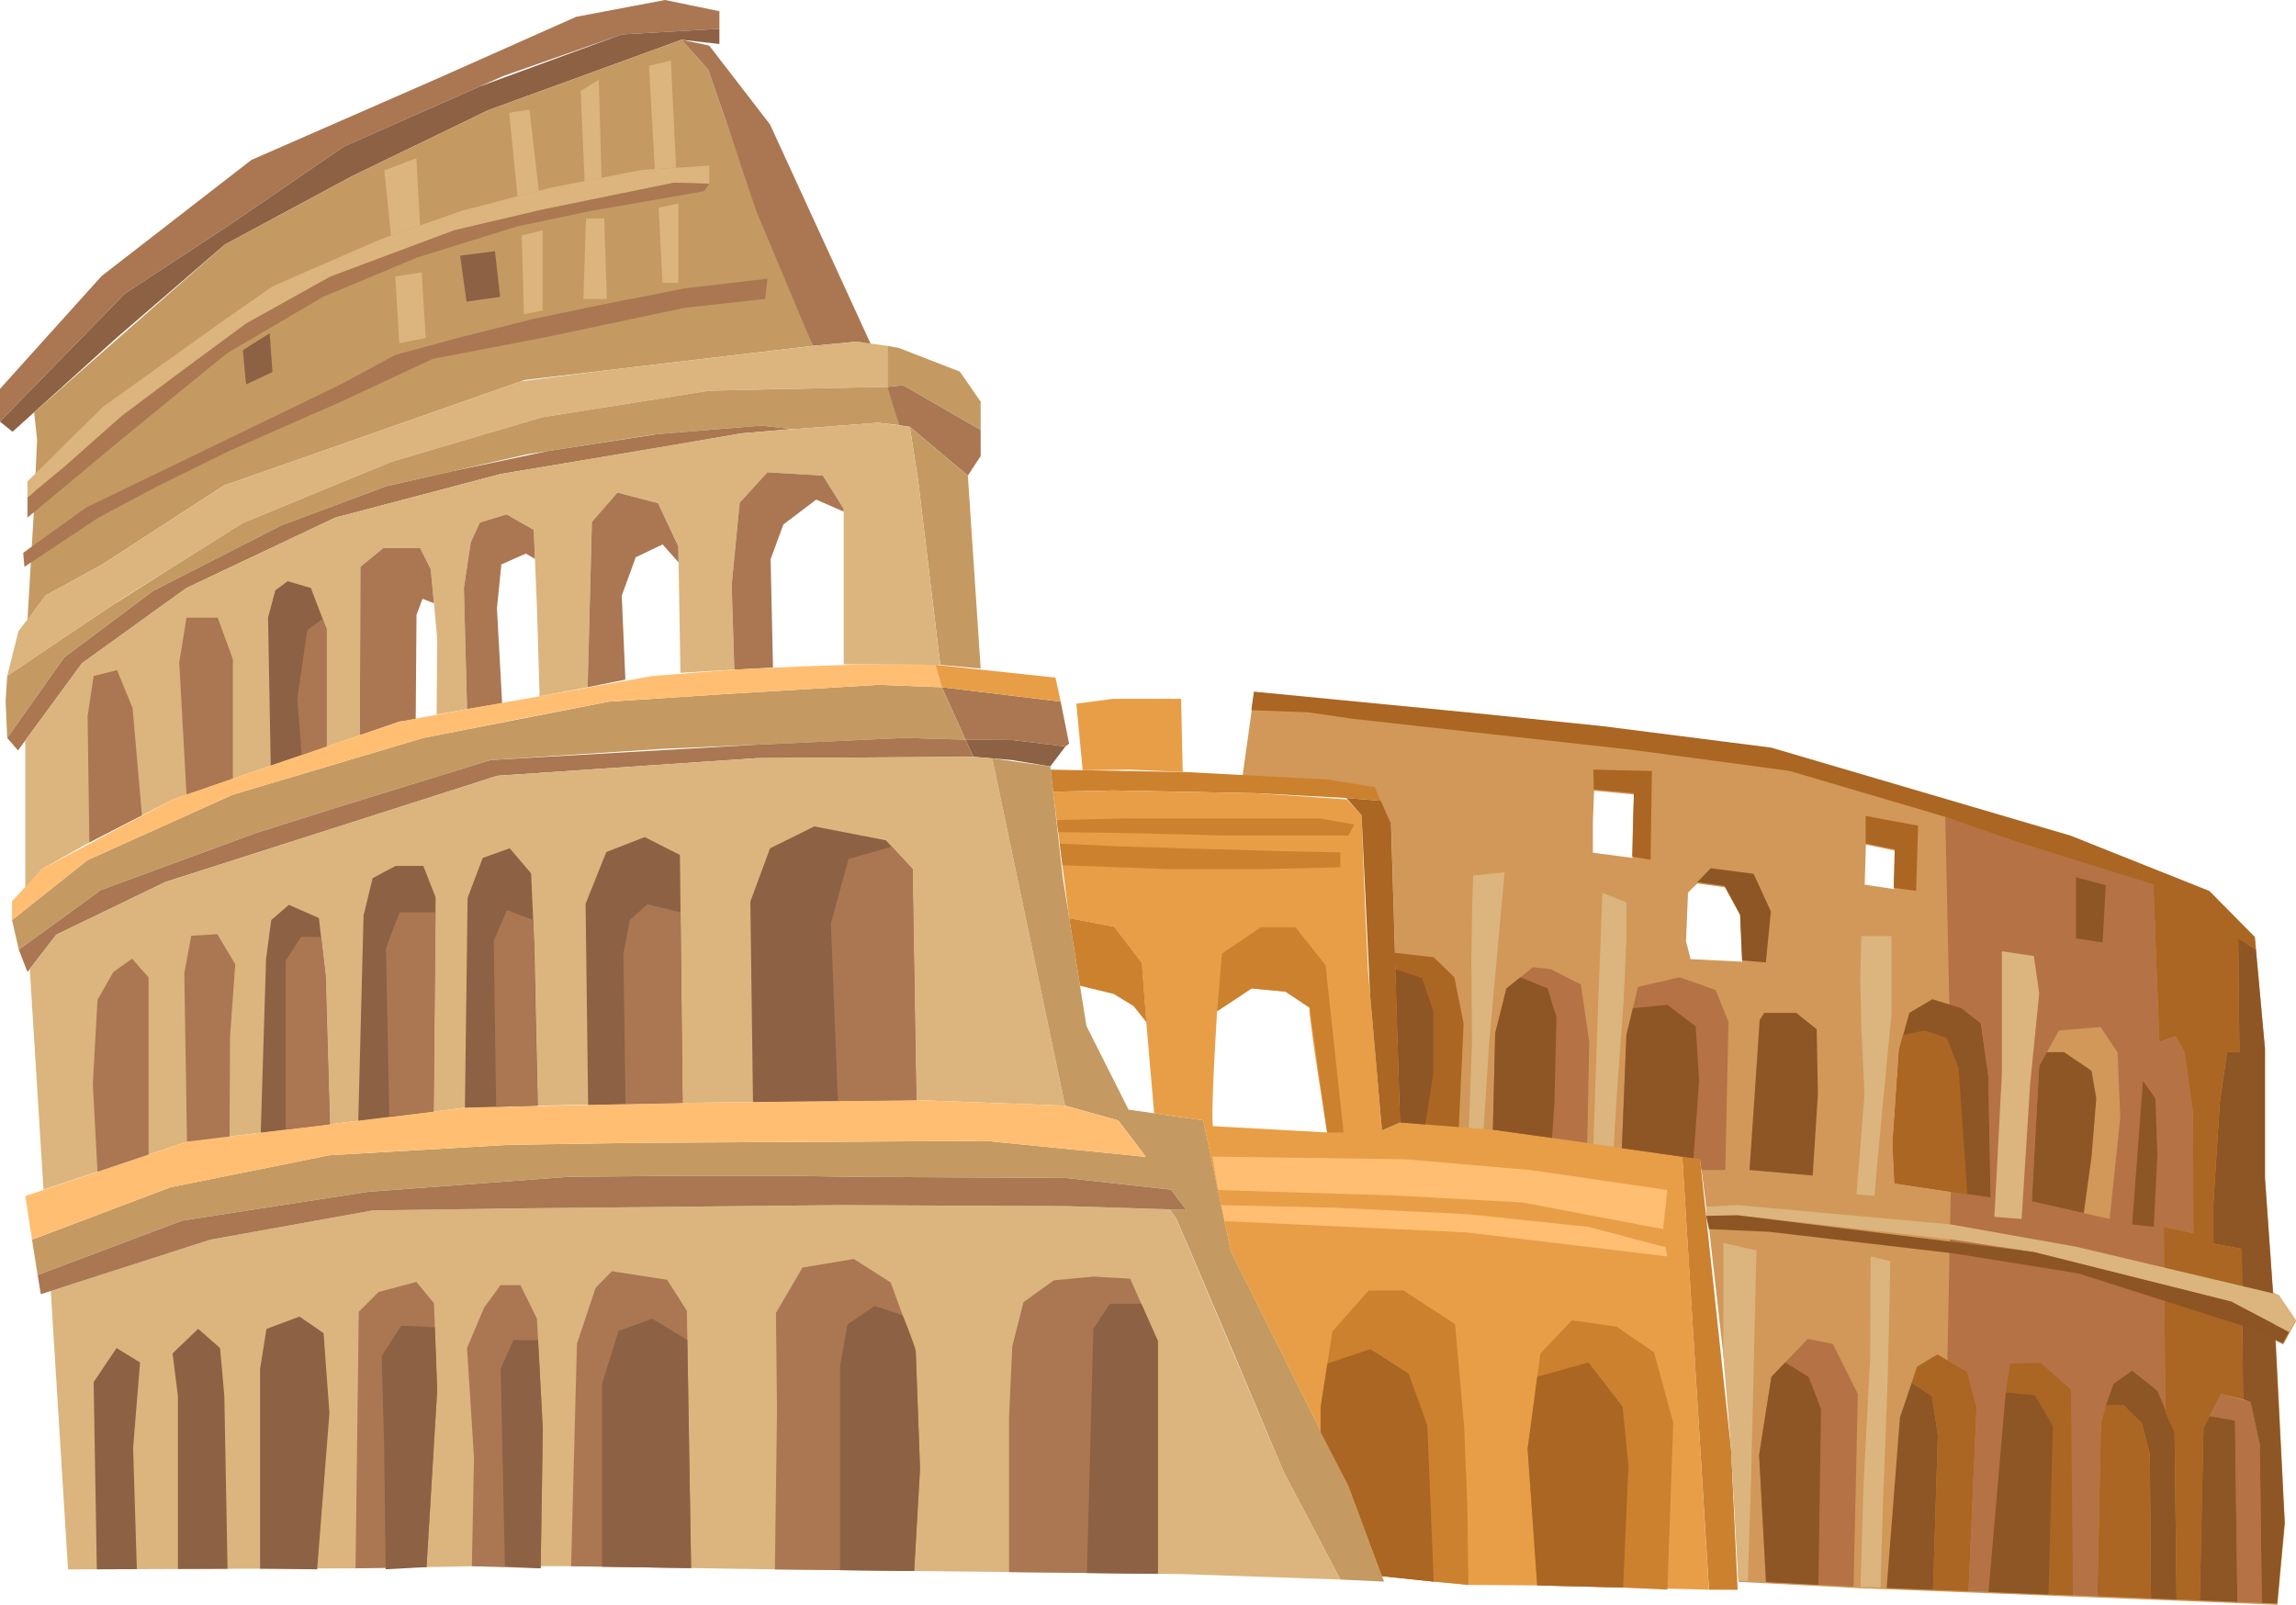 <svg xmlns="http://www.w3.org/2000/svg" viewBox="0 0 1208.49 844.87"><defs><style>.cls-1{fill:#d19859;}.cls-2{fill:#aa7752;}.cls-3{fill:#8c6144;}.cls-4{fill:#c49a62;}.cls-5{fill:#dbb57d;}.cls-6{fill:#aa7751;}.cls-7{fill:#cc812f;}.cls-8{fill:#e89e46;}.cls-9{fill:#b57245;}.cls-10{fill:#8e5624;}.cls-11{fill:none;}.cls-12{fill:#ab7852;}.cls-13{fill:#ffbe71;}.cls-14{fill:#a62;}.cls-15{fill:#8d5523;}</style></defs><g id="Layer_4" data-name="Layer 4"><path class="cls-1" d="M1237.51,765.12l6.74-12.36-9-13.2-3.09-2L1228,678.07V609.84l-5.34-58.69L1198.76,527l-73.08-29.13L968.16,451.54l-89.3-11.37-68-6.95-77.08-7.37-37.9-3.79L689.73,466l44.88,2.36,25,4L768,491.62l2,68,2.8,89.29,53.64,4.21L892,662.77l38.72,5.47,4.7,36.79,10.25,90.83,5.2,94.21,64.3,3.37,108.1,4.21,111.2,4.49,3.93-42.68-4.77-96.31ZM895,508.93l-20.84-2.74V489.76l.63-16.21,21.06,2-.64,16.95Zm56.76,30.43,1,24.22-27.16-1.37-2.43-9.37,1.06-25.59a64.87,64.87,0,0,1,5-4.84l14.42,2ZM1017.22,523l.64-21.06,15.26,3.16-.52,20.21Z" transform="translate(-35.75 -57.27)"/></g><g id="Layer_2" data-name="Layer 2"><polygon class="cls-2" points="0 204.7 53.49 145.31 132.25 84.24 230.39 41.28 303.26 8.85 350.01 0 378.65 5.9 378.65 15.16 327.26 18.11 264.93 40.01 181.11 77.08 120.88 118.35 65.71 154.58 0 221.97 0 204.7"/><polygon class="cls-3" points="0 221.97 6.6 227.3 61.63 177.6 118.35 128.74 185.18 92.8 257.07 57.98 358.71 20.92 378.65 23.16 378.65 15.16 327.26 18.11 252.25 45.62 181.11 77.08 120.88 118.35 65.71 154.58 0 221.97"/><polygon class="cls-4" points="17.98 217.02 118.35 128.74 185.18 92.8 257.07 57.98 358.71 20.92 372.75 36.64 388.48 82.13 427.79 182.09 276.16 200.06 172.27 236.57 117.79 255.66 53.77 297.22 24.01 313.51 14.46 326.42 17.83 269.14 19.52 231.51 17.98 217.02"/><polygon class="cls-2" points="358.71 20.92 373.31 24.01 405.32 65.56 458.39 181.25 451.09 179.85 427.79 182.09 398.02 110.98 381.89 63.07 372.75 36.64 358.71 20.92"/><polygon class="cls-5" points="9.69 332.32 24.01 313.51 53.77 297.22 117.79 255.66 172.27 236.57 235.37 214.4 274.15 200.77 316.44 195.29 368.95 189.07 427.79 182.09 451.09 179.85 467.1 182.09 467.1 203.72 422.17 204.56 373.31 205.68 285.14 219.72 206.24 243.03 127.83 275.32 63.88 315.47 29.9 338.21 3.79 355.9 9.69 332.32"/><polygon class="cls-4" points="3.79 388.48 33.84 346.08 80.73 310.98 148.4 276.44 203.44 255.94 277.14 239.24 344.32 228.71 400.55 224.07 417.4 225.97 442.46 224.07 462.26 222.56 473.21 223.86 468.15 205.54 467.1 203.72 438.88 204.25 404.98 204.95 373.31 205.68 317.16 214.62 285.14 219.72 245.22 231.51 206.24 243.03 148.58 266.77 127.83 275.32 97.42 294.41 59.08 318.69 27.92 339.56 3.79 355.9 2.95 368.96 3.79 388.48"/><polygon class="cls-4" points="467.1 182.09 473.21 183.22 505.22 195.64 516.17 211.44 516.17 226.39 475.31 202.8 467.1 203.72 467.1 182.09"/><polygon class="cls-2" points="509.43 250.4 516.17 240.08 516.17 226.39 475.31 202.8 467.1 203.72 473.21 223.86 478.89 224.71 509.43 250.4"/><polygon class="cls-6" points="9.48 395.08 43.17 349.17 98.14 309.57 176.48 272.51 263.81 249.49 349.73 235.16 390.3 228.14 416.73 225.89 400.55 224.07 345.67 228.59 288.26 237.49 238.08 248.09 203.44 255.94 148.4 276.44 80.73 310.98 33.84 346.08 3.79 388.48 9.48 395.08"/><polygon class="cls-4" points="478.89 224.71 509.43 250.4 516.17 351.97 494.9 350.01 483.38 253.98 478.89 224.71"/><polygon class="cls-5" points="444.07 349.73 494.9 350.01 483.38 253.98 478.89 224.71 462.26 222.56 408.43 226.6 390.3 228.14 263.81 249.49 176.48 272.51 98.14 309.57 43.17 349.17 13.31 389.86 13.31 467.66 22.04 457.55 47.03 443.51 91.12 420.77 142.5 403.08 189.4 387.07 189.68 298.41 201.75 288.51 221.13 288.51 226.74 299.75 230.11 335.97 229.83 376.12 245.83 373.31 244.15 309.57 247.8 285.43 252.57 275.04 266.61 270.82 280.93 278.97 282.62 319.68 284.02 366.57 309.29 361.8 311.54 274.76 325.02 259.31 346.36 264.93 357.03 287.67 358.15 354.22 386.51 352.54 385.11 307.89 389.32 264.65 403.92 248.64 433.12 250.4 444.07 267.88 444.07 349.73"/><polygon class="cls-2" points="560.81 392.97 562.71 391.5 558.29 369.38 495.74 361.8 508.17 389.39 532.8 389.6 560.81 392.97"/><polygon class="cls-3" points="552.81 403.5 560.81 392.97 532.8 389.6 508.17 389.39 512.38 398.44 532.59 400.13 552.81 403.5"/><polyline class="cls-4" points="495.74 361.8 508.17 389.39 475.73 388.48 416.73 391.29 348.96 394.23 258.19 400.13 178.37 424.77 134.99 438.46 53.07 468.57 9.9 499.95 6.32 484.37 46.12 452.78 122.57 418.34 222.81 388.48 320.52 369.38 385.11 365.17 462.26 360.54 495.74 361.8"/><polygon class="cls-2" points="14.46 511.75 29.62 492.09 87.19 464.29 261.84 408.41 398.31 399.15 512.38 398.44 508.17 389.39 475.73 388.48 396.9 392.15 258.19 400.13 178.37 424.77 134.99 438.46 53.07 468.57 9.9 499.95 14.46 511.75"/><polygon class="cls-5" points="15.68 510.17 29.62 492.09 87.19 464.29 261.84 408.41 398.31 399.15 512.38 398.44 522.26 399.27 560.6 582.08 482.26 579.14 359.27 580.61 283.04 582.08 244.71 583.14 98.42 601.04 22.89 626.31 15.68 510.17"/><polygon class="cls-4" points="522.26 399.27 552.81 403.5 559.48 462.61 571.84 540.11 594.02 584.19 633.33 589.81 647.93 658.88 691.17 745.37 709.71 782.15 728.52 832.69 705.49 831.57 675.73 775.13 648.77 711.11 627.43 660.85 619.15 641.61 615.64 636.7 624.34 636.98 616.34 626.31 560.6 620.13 449.13 619.57 416.56 619.01 357.59 619.01 299.19 619.57 193.89 627.43 95.89 642.6 19.8 671.24 16.85 652.63 89.71 625.05 173.32 608.2 267.45 602.72 333.79 601.67 518.91 600.62 603.14 609.04 588.61 589.88 560.6 582.08 522.26 399.27"/><polygon class="cls-5" points="35.8 826.23 187.15 825.67 248.36 824.55 300.59 824.55 407.85 826.23 531.12 827.64 621.89 828.69 705.49 831.57 675.73 775.13 619.15 641.61 615.64 636.7 562.29 635.01 442.11 634.45 274.19 636.14 196.13 637.26 110.77 652.63 26.73 679.66 35.8 826.23"/><polygon class="cls-7" points="553 405.19 623.78 406.45 698.75 410.38 723.74 414.4 726.83 421.61 708.65 420.14 661.27 417.61 586.3 416.13 554.31 416.79 553 405.19"/><polygon class="cls-8" points="566.5 370.44 585.88 367.91 621.68 367.91 622.51 406.43 594.51 405.19 569.87 405.49 566.5 370.44"/><path class="cls-8" d="M927.69,770.91l-6.45-104.46-94.91-14L772.7,648.2l-9.55,4.21L755.85,569l-1.69-36.79-1.75-45.77-7.69-8.31L697,474.88l-75-1.47-32,.65,8.49,66.61,23.64,4.48,14.6,19.09,2.11,28.36,4.4,50.79,25.78,3.69,14.6,69.07,43.25,86.49,18.53,36.78,17.73,47.65,45.45,4.58,36.22.28,90.41,2.25ZM725,587.76c-.79,3.54,9.27,65.71,9.27,65.71l-60-3.3c-1.53-4.1,2.1-60.51,2.1-60.51l18.11-12,17.91,1.69Z" transform="translate(-35.75 -57.27)"/><polyline class="cls-9" points="1023.91 430.04 1133.42 465.63 1136.58 548.6 1145 545.44 1149.85 553.92 1154.27 585.59 1154.48 649.26 1138.9 645.89 1139.74 743.82 1135.53 732.17 1122.26 721.5 1112.36 728.52 1105.83 749.51 1103.93 840.38 1036.12 837.72 1040.34 740.87 1035.49 722.13 1025 716.12 1026.77 627.37 1047.78 630.52 1046.52 566.36 1042.59 538.7 1032.34 530.7 1026.02 528.78 1023.91 430.04"/><polygon class="cls-7" points="914.61 836.99 911.18 763.56 894.82 610.3 885.48 609.18 899.52 836.9 914.61 836.99"/><polyline class="cls-10" points="1108.57 739.61 1112.36 728.52 1122.26 721.5 1135.53 732.17 1144.58 753.93 1145.63 842.07 1132.16 841.54 1131.53 765.51 1127.32 749.5 1117.42 739.61 1108.57 739.61"/><polyline class="cls-11" points="1162.97 745.53 1176.38 747.82 1177.65 843.36 1157.84 842.56 1159.82 751.54 1162.97 745.53"/><polyline class="cls-9" points="1162.97 745.53 1169.08 733.85 1184.6 738.13 1189.44 760.46 1190.49 843.88 1177.65 843.36 1176.38 747.82 1162.97 745.53"/><polyline class="cls-10" points="1178.07 493.85 1187.38 499.95 1192.11 551.9 1192.11 620.13 1196.32 679.66 1202.5 801.52 1198.57 844.21 1190.49 843.88 1189.44 760.46 1184.6 738.13 1180.6 736.66 1179.96 657.48 1165.01 654.74 1165.01 633.47 1168.38 580.4 1172.17 553.92 1178.7 553.92 1178.07 493.85"/></g><g id="Layer_3" data-name="Layer 3"><polygon class="cls-5" points="14.46 253.42 54.33 214.1 117.79 168.62 143.63 150.65 200.35 125.94 243.03 110.98 289.08 98.98 337.94 89.43 373.31 87.19 373.31 96.73 354.78 96.17 282.34 110.98 239.09 121.23 173.95 145.59 129.59 170.3 95.33 195.57 63.88 219.16 34.12 245.55 14.46 261.84 14.46 253.42"/><polygon class="cls-12" points="14.46 272.51 61.63 233.2 98.7 202.87 119.48 186.03 170.02 156.26 219.44 135.62 272.09 119.2 311.26 110.98 370.65 100.66 373.31 96.73 354.78 96.17 286.21 110.19 239.09 121.23 173.95 145.59 129.59 170.3 95.33 195.57 63.88 219.16 34.12 245.55 14.46 261.84 14.46 272.51"/><polygon class="cls-5" points="202.31 89.71 219.16 83.25 221.13 118.66 205.79 124.03 202.31 89.71"/><polygon class="cls-5" points="268.02 59.39 278.69 57.7 283.6 100.41 272.41 103.32 268.02 59.39"/><polygon class="cls-5" points="305.64 47.88 315.19 41.98 316.59 93.6 307.72 95.34 305.64 47.88"/><polygon class="cls-5" points="341.58 34.68 353.1 31.87 355.85 88.3 344.68 89 341.58 34.68"/><polygon class="cls-5" points="346.64 109.37 357.03 107.12 357.03 148.96 348.72 148.96 346.64 109.37"/><polygon class="cls-5" points="308.45 114.98 318 114.98 319.4 157.38 307.05 157.38 308.45 114.98"/><polygon class="cls-5" points="274.62 124.03 285.57 121.23 285.57 163.42 275.81 165.53 274.62 124.03"/><polygon class="cls-3" points="242.18 134.57 260.51 132.25 263.24 156.26 245.55 158.79 242.18 134.57"/><polygon class="cls-5" points="208.07 145.52 221.97 143.38 224.07 177.95 210.17 180.69 208.07 145.52"/><polygon class="cls-3" points="127.83 184.34 141.94 175.43 143.41 195.85 129.52 202.38 127.83 184.34"/><polygon class="cls-2" points="12.21 291.04 45.35 267.18 120.88 230.67 179.29 202.38 208.07 186.87 242.18 177.6 280.09 168.06 316.31 160.47 360.68 151.77 403.92 146.71 402.8 157.38 360.4 162.03 286.83 177.6 227.86 188.9 179.85 211.3 121.16 237.13 82.97 255.94 51.81 272.51 12.85 298.41 12.21 291.04"/><polygon class="cls-2" points="49.28 355.9 61.63 352.82 69.78 372.75 74.72 429.23 47.03 443.51 46.12 377.07 49.28 355.9"/><polygon class="cls-2" points="98.18 418.34 94.35 348.75 98.18 325.16 114.56 325.16 122.57 347.06 122.57 409.94 98.18 418.34"/><polygon class="cls-3" points="142.5 403.08 141.1 325.16 144.89 310.84 151.42 305.99 163.63 309.57 171.84 331.06 171.84 393.06 142.5 403.08"/><polygon class="cls-2" points="169.84 325.82 161.74 331.62 156.47 367.84 158.81 397.51 171.84 393.06 171.84 331.06 169.84 325.82"/><polygon class="cls-2" points="189.4 387.07 189.68 298.41 201.75 288.51 221.13 288.51 226.74 299.75 228.4 317.61 222.39 315.26 219.23 323.68 218.81 378.65 210.26 379.91 189.4 387.07"/><polygon class="cls-2" points="245.83 373.31 244.15 309.57 247.8 285.43 252.57 275.04 266.61 270.82 280.93 278.97 281.56 294.21 276.72 291.46 263.88 297.15 261.56 320.31 264.3 370.23 245.83 373.31"/><polygon class="cls-2" points="309.29 361.8 311.54 274.76 325.02 259.31 346.36 264.93 357.03 287.67 357.17 296.1 348.75 286.62 334.63 293.36 327.26 313.58 329.16 357.8 309.29 361.8"/><polygon class="cls-2" points="386.51 352.54 385.11 307.89 389.32 264.65 403.92 248.64 433.12 250.4 444.07 267.88 444.07 269.35 429.61 263.03 412.35 276.09 405.61 294.41 406.87 351.48 386.51 352.54"/><polygon class="cls-13" points="6.32 474.47 22.04 457.55 91.12 420.77 122.57 409.94 171.84 393.06 210.26 379.91 245.83 373.31 284.02 366.57 343.27 355.9 386.51 352.54 421.4 350.85 454.46 349.79 492.37 350 495.74 361.8 462.26 360.54 385.11 365.17 320.52 369.38 277.77 377.6 222.81 388.48 122.57 418.34 46.12 452.78 6.32 484.37 6.32 474.47"/><polygon class="cls-8" points="492.37 350 555.55 356.75 558.29 369.38 495.74 361.8 492.37 350"/><polygon class="cls-13" points="13.31 629.68 98.42 601.04 244.71 583.14 359.27 580.61 482.26 579.14 560.6 582.08 588.61 589.88 603.14 609.04 518.91 600.62 333.79 601.67 267.45 602.72 173.32 608.2 89.71 625.05 16.85 652.63 13.31 629.68"/><polygon class="cls-2" points="19.8 671.24 95.89 642.6 193.89 627.43 299.19 619.57 357.59 619.01 416.56 619.01 449.13 619.57 560.6 620.13 616.34 626.31 624.34 636.98 615.64 636.7 562.29 635.01 442.11 634.45 274.19 636.14 196.13 637.26 110.77 652.63 21.48 681.35 19.8 671.24"/><polygon class="cls-3" points="50.97 826.18 49.28 727.67 61.35 709.71 73.71 717.29 70.06 762.21 72.02 826.1 50.97 826.18"/><polygon class="cls-3" points="93.65 826.02 93.65 734.98 90.84 712.51 104.31 699.6 115.83 709.71 118.07 734.98 119.76 825.92 93.65 826.02"/><polygon class="cls-3" points="136.89 825.86 136.89 720.66 140.26 699.6 157.66 693.14 170.3 701.84 173.39 743.96 166.93 826.18 136.89 825.86"/><polygon class="cls-2" points="187.15 825.67 188.83 690.61 199.22 680.22 219.16 674.89 228.43 686.12 230.11 731.89 224.5 824.99 187.15 825.67"/><polygon class="cls-3" points="211.23 697.91 228.89 698.75 230.11 731.89 224.5 824.99 203.01 826.18 202.17 759.66 200.91 713.92 211.23 697.91"/><polygon class="cls-2" points="248.36 824.55 249.49 767.55 245.83 709.71 254.82 688.36 263.52 676.57 273.91 676.57 282.62 694.26 285.71 752.38 284.58 825.67 248.36 824.55"/><polygon class="cls-3" points="265.77 824.55 263.52 720.66 270.26 705.49 283.21 705.49 285.71 752.38 284.58 825.67 265.77 824.55"/><polygon class="cls-2" points="300.59 824.55 303.68 707.46 313.51 677.98 322.07 669.27 351.13 673.76 361.52 690.05 363.76 825.54 300.59 824.55"/><polygon class="cls-3" points="316.88 728.52 325.58 700.72 343.27 694.26 361.78 705.49 363.76 825.54 316.88 824.8 316.88 728.52"/><path class="cls-2" d="M443.61,883.51s1.12-82.56,1.12-83.4-.56-51.67-.56-51.67l14-23.86,27-4.5,19.38,12.36,13.2,36.22L520,830.44l-3.08,53.9Z" transform="translate(-35.75 -57.27)"/><path class="cls-3" d="M481.79,754.62l14.32-9.83,14.72,4.92s6.81,16.45,6.91,18.95L520,830.44l-3.08,53.9-39-.44V776.52Z" transform="translate(-35.75 -57.27)"/><polygon class="cls-2" points="531.12 827.64 531.12 746.21 532.8 708.86 538.7 685.56 554.71 674.04 575.49 672.08 594.86 673.2 609.46 706.05 609.46 828.55 531.12 827.64"/><polygon class="cls-3" points="575.49 699.6 584.19 686.4 600.73 686.4 609.46 706.05 609.46 828.55 572.12 828.11 575.49 699.6"/><polygon class="cls-7" points="712.86 434.04 709.71 439.93 647.16 439.93 598.09 438.67 557.02 438.04 556.22 431.74 591.14 430.88 639.92 430.88 694.75 430.88 712.86 434.04"/><polygon class="cls-7" points="705.49 448.78 705.49 456.57 663.37 457.62 616.2 457.62 559.24 455.5 557.8 444.15 590.3 445.62 631.64 446.88 669.69 447.94 705.49 448.78"/><polygon class="cls-7" points="562.79 483.39 586.44 487.88 601.04 506.97 603.38 538.12 596.62 529.65 586.3 523.33 568.46 518.96 562.79 483.39"/><polygon class="cls-7" points="640.63 532.38 643.16 502.06 663.58 488.16 681.91 488.16 697.7 508.17 707.18 596.19 698.54 596.19 689.28 530.49 676.64 522.07 658.74 520.38 640.63 532.38"/><polygon class="cls-13" points="638.15 608.9 739.47 610.3 805.74 615.98 877.62 626.52 875.37 647.09 801.24 633.05 734.7 629.4 641.09 626.52 638.15 608.9"/><polygon class="cls-13" points="642.77 634.45 703.81 635.86 772.6 639.23 836.06 645.89 876.71 656.63 877.62 661.48 830.38 655.79 772.04 648.84 644.55 642.88 642.77 634.45"/><polygon class="cls-7" points="695.1 753.79 695.1 740.87 701.28 701 720.38 679.38 738.63 679.38 765.86 697.07 770.64 750.98 772.32 792.26 772.88 834.38 754.63 832.69 727.44 829.8 709.71 782.15 695.1 753.79"/><polygon class="cls-14" points="721.22 710.27 741.43 723.18 751.26 750.42 754.63 832.69 727.44 829.8 709.71 782.15 695.1 753.79 695.1 740.87 698.67 717.84 721.22 710.27"/><polygon class="cls-7" points="809.11 834.66 804.05 762.77 810.79 712.51 827.36 695.1 850.94 698.47 870.6 711.95 880.71 749.02 877.62 836.9 854.31 835.78 809.11 834.66"/><polygon class="cls-14" points="836.06 717.29 854.03 740.59 857.12 771.48 854.31 835.78 809.11 834.66 804.05 762.77 809.14 724.83 836.06 717.29"/><polygon class="cls-2" points="51.33 616.88 48.86 570.71 51.33 526.35 59.67 511.75 69.5 504.73 78.2 514.55 78.2 607.84 51.33 616.88"/><polygon class="cls-2" points="98.42 601.04 97.01 512.38 100.66 492.65 114.42 491.81 123.83 507.67 121.09 545.44 120.83 598.29 98.42 601.04"/><polygon class="cls-3" points="137.24 596.29 140.05 504.73 142.78 484.37 152.05 476.37 167.84 483.31 171.42 514.27 173.62 591.84 137.24 596.29"/><polygon class="cls-2" points="150.37 505.85 158.37 493.21 168.99 493.21 171.21 512.38 173.62 591.84 150.37 594.68 150.37 505.85"/><polygon class="cls-3" points="188.58 590.01 191.36 481.98 196.13 462.33 208.21 455.87 222.81 455.87 229.27 472.43 228.19 585.16 188.58 590.01"/><path class="cls-2" d="M238.91,557.22c0-2,7.3-19.65,7.3-19.65H265l-1,104.86-23.36,2.4Z" transform="translate(-35.75 -57.27)"/><polygon class="cls-3" points="244.71 583.14 246.12 472.71 254.1 451.66 268.3 446.6 279.53 459.8 281.21 496.86 283.04 582.08 244.71 583.14"/><polygon class="cls-2" points="259.87 495.18 266.89 479.17 280.65 484.37 283.04 582.08 261.14 582.69 259.87 495.18"/><polygon class="cls-3" points="309.57 581.71 308.23 475.8 319.12 448.57 339.34 440.7 357.87 450.11 359.27 580.61 309.57 581.71"/><polygon class="cls-2" points="331.48 484.37 340.74 476.08 358.19 480.23 359.27 580.61 329.23 581.1 328.11 502.2 331.48 484.37"/><polygon class="cls-3" points="396.34 580.17 394.94 474.68 405.32 446.6 428.63 435.09 466.26 442.39 480.3 457.55 482.26 579.14 396.34 580.17"/><polygon class="cls-2" points="437.33 486.19 446.6 452.22 469.36 445.74 480.3 457.55 482.26 579.14 440.99 579.63 437.33 486.19"/><polygon class="cls-14" points="734.13 501.64 754.56 503.95 765.51 514.48 770.36 538.91 767.84 593.36 736.94 590.93 734.13 501.64"/><polygon class="cls-10" points="748.45 514.9 754.35 532.17 754.35 565.66 750.14 591.98 736.94 590.93 734.4 510.28 748.45 514.9"/><polygon class="cls-5" points="775.41 460.92 791.98 459.24 786.36 520.38 783.69 551.13 780.88 594.38 773.09 593.77 774.78 549.76 774.46 505.11 774.88 476.26 775.41 460.92"/><polygon class="cls-9" points="785.78 594.76 786.99 543.97 792.89 520.38 806.87 509.22 816.27 510.28 832.06 518.27 836.48 548.6 835.43 601.67 785.78 594.76"/><polygon class="cls-10" points="814.58 520.38 819.21 535.54 818.16 580.61 816.9 599.09 785.78 594.76 786.99 543.97 792.89 520.38 800.22 514.53 814.58 520.38"/><polygon class="cls-5" points="838.66 602.25 841.12 529.86 843.43 470.05 856.07 475.1 856.07 494.48 854.59 526.81 851.22 573.45 849.35 603.84 838.66 602.25"/><polygon class="cls-9" points="853.66 604.47 856.07 544.81 862.17 519.54 884.08 514.53 903.03 521.22 909.77 538.07 908.09 615.98 895.54 615.98 894.82 610.3 853.66 604.47"/><polygon class="cls-10" points="877.62 529.01 892.5 540.39 894.33 568.89 891.35 609.81 853.66 604.47 856.07 544.81 859.46 530.79 877.62 529.01"/><polygon class="cls-11" points="920.86 615.98 926.2 537.02 935.18 522.84 955.68 520.17 967.19 531.12 974.07 570.15 970 620.27 920.86 615.98"/><polygon class="cls-10" points="956.21 541.86 956.84 575.98 954.11 618.88 920.86 615.98 926.2 537.02 928.59 533.25 945.47 533.25 956.21 541.86"/><polygon class="cls-5" points="979.69 492.79 995.55 492.79 995.55 534.07 991.76 573.52 988.25 610.59 986.71 629.54 977.16 628.84 981.37 576.07 979.69 540.11 979.13 514.53 979.69 492.79"/><polygon class="cls-10" points="997.24 622.94 996.25 602.02 999.62 552.46 1004.96 533.25 1017.03 526.07 1032.34 530.7 1042.59 538.7 1046.52 566.36 1047.78 630.52 997.24 622.94"/><polygon class="cls-14" points="1024.76 546.49 1030.86 562.08 1035.55 628.69 997.24 622.94 996.25 602.02 999.62 552.46 1001.75 544.8 1013.17 542.49 1024.76 546.49"/><polygon class="cls-5" points="1049.74 640.63 1053.68 565.26 1053.68 530.56 1053.68 500.8 1070.52 503.32 1073.33 522.98 1068.56 570.71 1064.07 641.75 1049.74 640.63"/><polygon class="cls-1" points="1069.4 632.49 1073.33 561.16 1083.72 542.49 1105.62 540.67 1114.61 554.14 1116.01 588.4 1110.4 641.75 1069.4 632.49"/><polygon class="cls-10" points="1100.85 563.69 1103.38 578.29 1100.85 609.18 1096.79 638.68 1069.4 632.49 1073.33 561.16 1077.36 553.92 1086.39 553.92 1100.85 563.69"/><polygon class="cls-10" points="1127.95 569.03 1134.47 578.29 1135.53 607.78 1133.63 645.89 1122.26 644.63 1127.95 569.03"/><polygon class="cls-14" points="660 364.12 774.99 375.28 843.01 382.23 932.3 393.6 1089.83 439.93 1162.9 469.06 1186.77 493.21 1187.38 499.95 1178.07 493.85 1178.7 553.92 1172.17 553.92 1168.38 580.4 1165.01 633.47 1165.01 654.74 1179.96 657.48 1180.6 736.66 1169.08 733.85 1159.82 751.54 1157.84 842.56 1087.37 839.71 1017.44 836.99 1019.98 755.47 1016.89 734.98 1006.22 727.96 1009.03 719.53 1019.7 713.07 1035.49 722.13 1040.34 740.87 1036.12 837.72 1078.25 839.43 1080.56 750.77 1071.09 734.55 1055.71 733.08 1058.03 717.92 1074.03 717.5 1090.04 731.61 1091.09 839.86 1103.93 840.38 1105.83 749.51 1108.57 739.61 1117.42 739.61 1127.1 748.66 1131.53 765.51 1132.16 841.54 1145.63 842.07 1144.58 753.93 1139.74 743.82 1138.9 645.89 1154.48 649.26 1154.27 585.59 1149.85 553.92 1145 545.44 1136.58 548.6 1133.42 465.63 1061.54 443.09 1023.91 430.04 941.78 405.82 859.96 394.87 711.67 378.37 688.64 375 658.64 373.88 660 364.12"/><polygon class="cls-14" points="838.66 405.18 869.48 405.89 868.77 452.64 859.12 450.99 859.96 417.61 838.9 415.61 838.66 405.18"/><polygon class="cls-10" points="893.34 464.47 900.4 457.1 923.01 460.04 932.09 479.84 929.46 506.69 916.93 505.64 915.88 481.42 907.77 466.47 893.34 464.47"/><polygon class="cls-14" points="982 444.04 982 429.61 1009.59 434.67 1008.54 469 996.75 467.42 997.27 447.2 982 444.04"/><polygon class="cls-10" points="1092.71 494.06 1092.71 461.83 1108.36 466.05 1106.68 496.16 1092.71 494.06"/><polygon class="cls-11" points="1148.58 486.26 1164.17 493.21 1162.27 520.59 1151.32 520.59 1148.58 486.26"/><polygon class="cls-5" points="907.09 714.14 907.09 654.39 924.51 658.32 923.01 721.5 921.7 777.94 919.98 832.39 914.96 832.13 911.18 763.56 907.09 714.14"/><polygon class="cls-5" points="984.6 661.48 994.99 663.93 993.59 726.55 991.06 791.98 989.8 835.78 979.27 835.5 980.95 779.9 984.32 715.6 984.6 661.48"/><polygon class="cls-9" points="929.55 832.89 925.91 766 932.37 724.87 951.47 704.93 964.66 707.46 977.86 733.85 975.6 835.31 929.55 832.89"/><polygon class="cls-10" points="951.89 724.87 958.49 741.72 957.09 834.34 929.55 832.89 925.91 766 932.37 724.87 939.63 717.29 951.89 724.87"/><polygon class="cls-10" points="1000.04 746.21 1006.22 727.96 1016.89 734.98 1019.98 755.47 1017.44 836.99 993.03 836.04 1000.04 746.21"/><polygon class="cls-10" points="1046.65 838.13 1055.71 733.08 1071.09 734.55 1080.56 750.77 1078.25 839.43 1046.65 838.13"/><polygon class="cls-14" points="708.65 420.14 726.83 421.61 732.17 433.69 736.94 590.93 727.39 595.14 721.14 523.73 716.65 429.19 708.65 420.14"/><polygon class="cls-10" points="1159.82 751.54 1162.97 745.53 1176.38 747.82 1177.65 843.36 1157.84 842.56 1159.82 751.54"/><polygon class="cls-5" points="898 635.21 914.61 634.45 1026.43 644.55 1092.71 656.35 1199.41 681.63 1208.39 694.82 1204.84 701.33 1174.42 685.28 1070.52 659.16 1026.27 652.42 914.61 639.79 898 640.12 898 635.21"/><polygon class="cls-15" points="899.52 647.09 931.14 648.49 1029.25 660 1093.83 670.39 1180.29 697.91 1201.65 707.18 1204.84 701.33 1174.42 685.28 1070.52 659.16 914.61 639.79 898 640.12 899.52 647.09"/></g></svg>